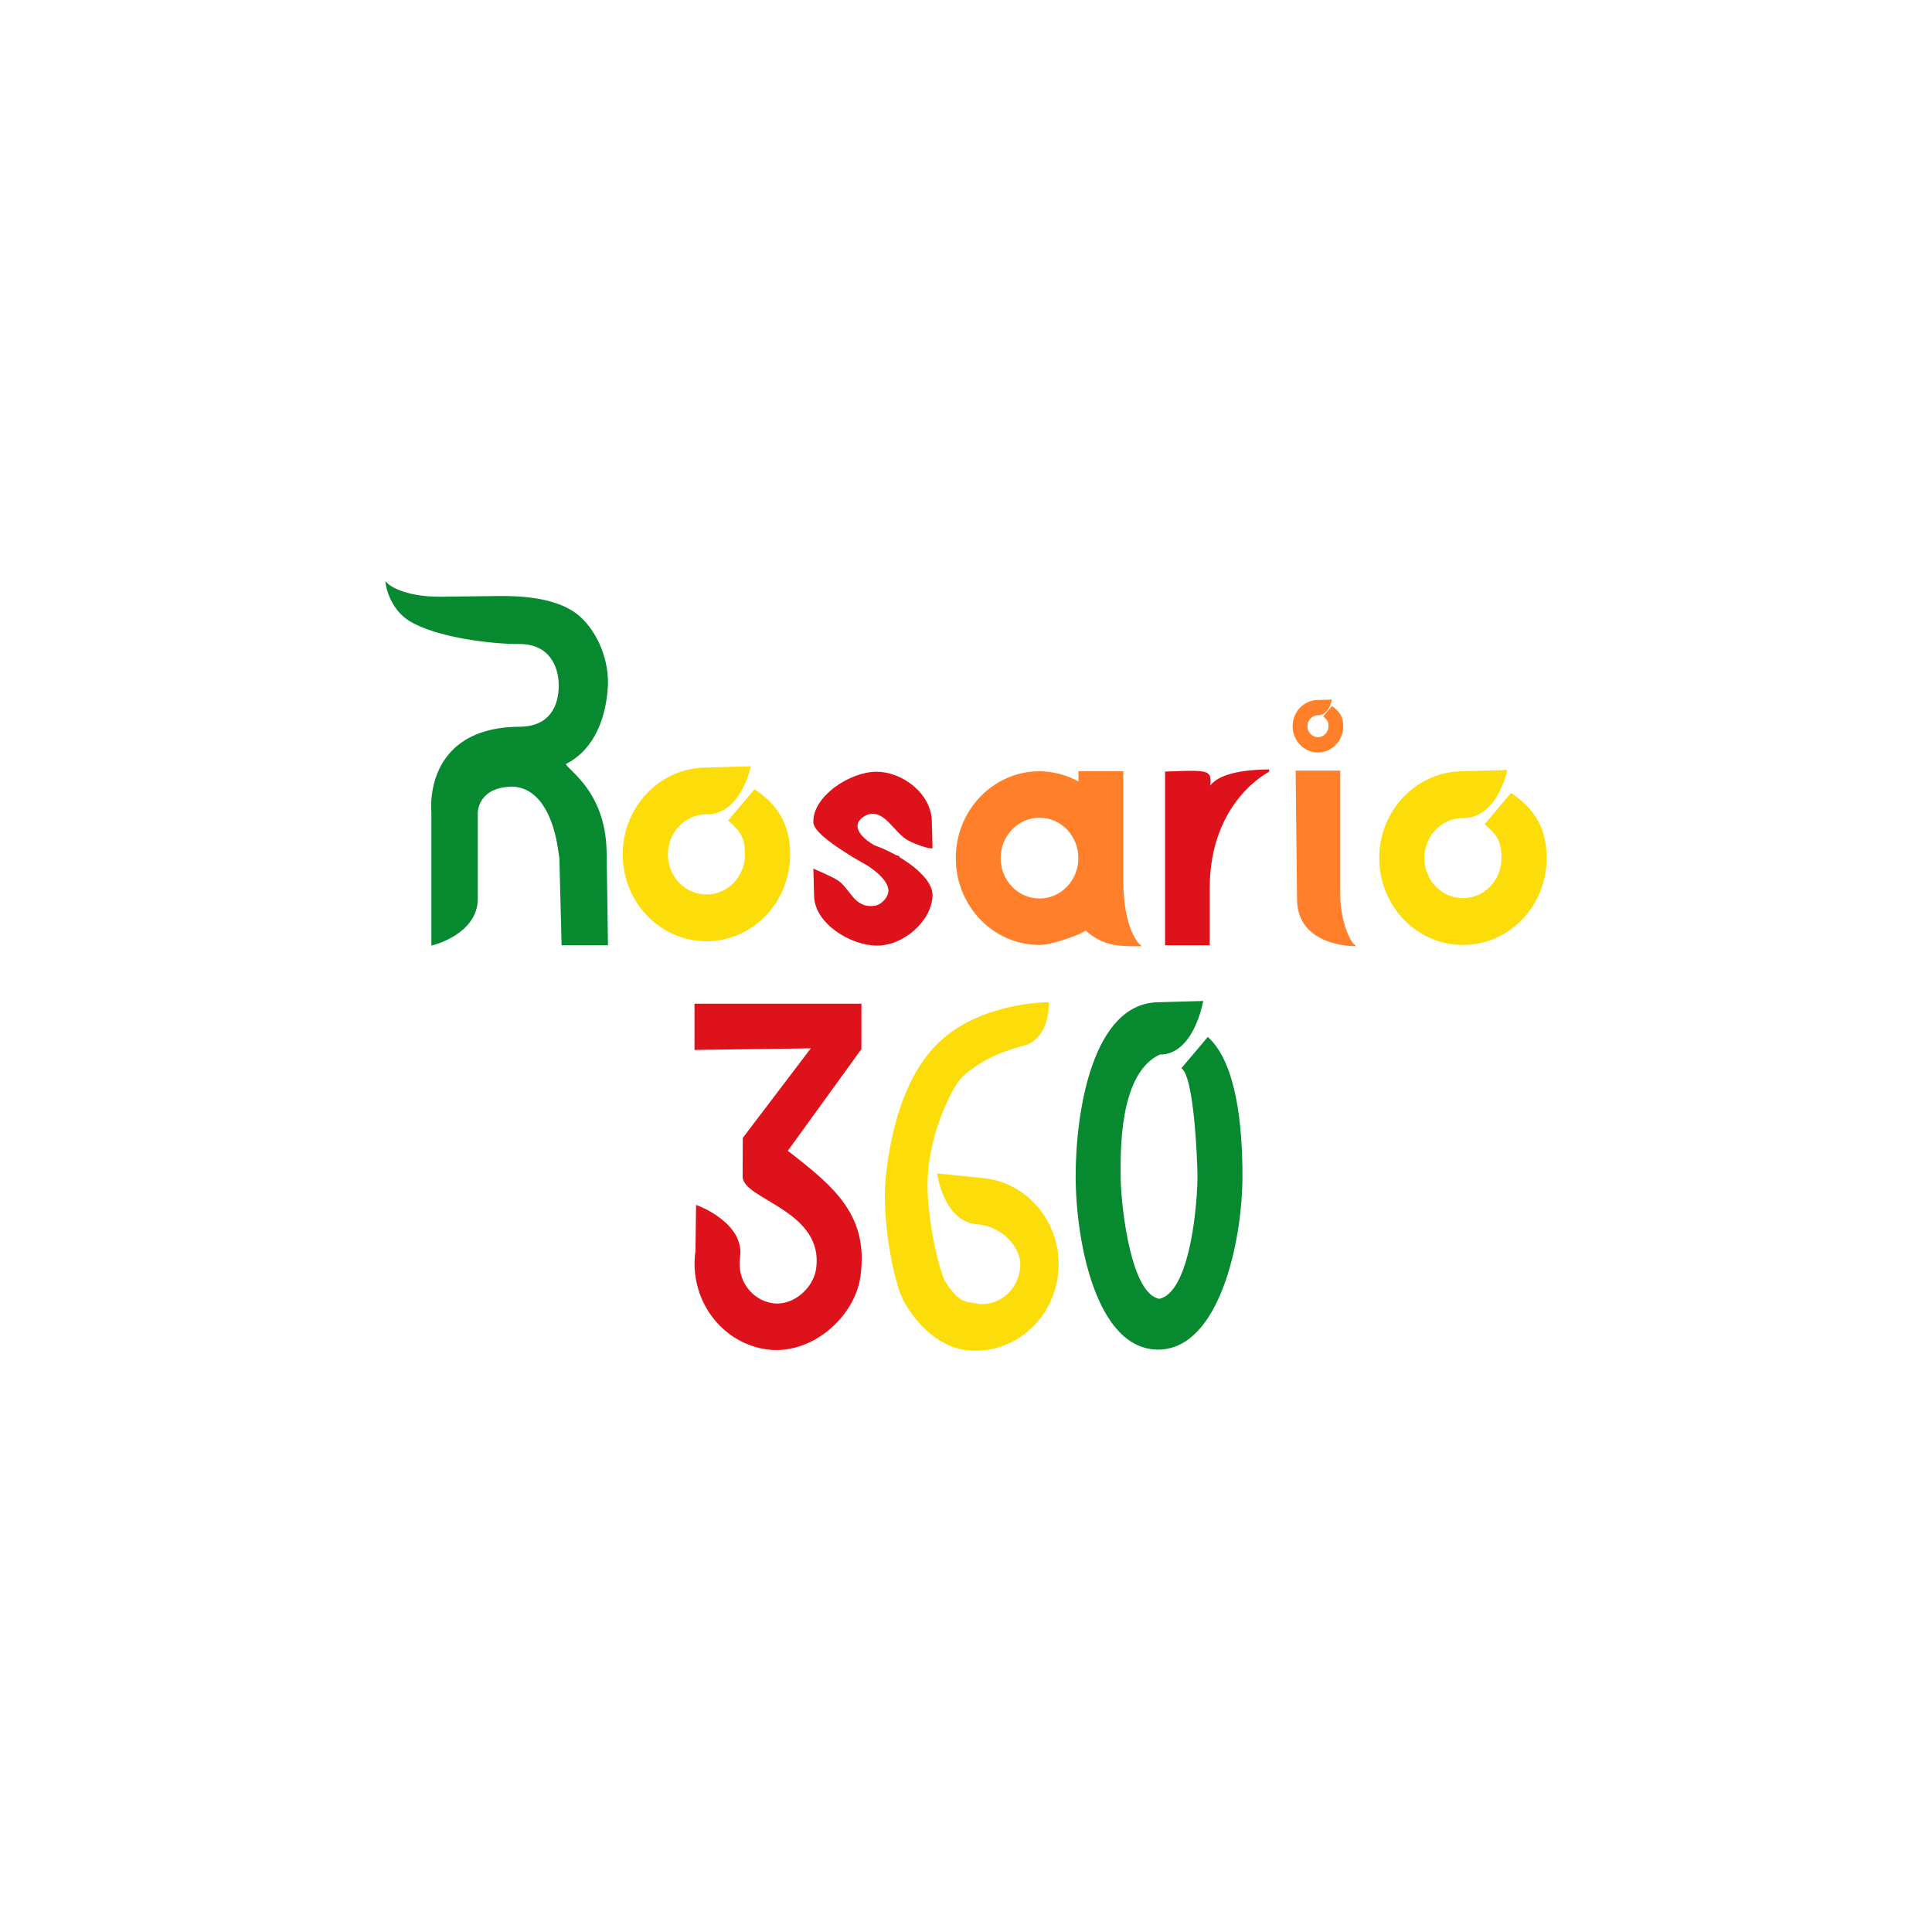 <?xml version="1.0" encoding="UTF-8" standalone="no"?>
<!-- Created with Inkscape (http://www.inkscape.org/) -->

<svg
   width="500mm"
   height="500mm"
   viewBox="0 0 500 500"
   version="1.1"
   id="svg1"
   xml:space="preserve"
   inkscape:version="1.3.2 (091e20e, 2023-11-25, custom)"
   sodipodi:docname="logo-vertical.svg"
   inkscape:export-filename="logo-vertical.png"
   inkscape:export-xdpi="25.4"
   inkscape:export-ydpi="25.4"
   xmlns:inkscape="http://www.inkscape.org/namespaces/inkscape"
   xmlns:sodipodi="http://sodipodi.sourceforge.net/DTD/sodipodi-0.dtd"
   xmlns="http://www.w3.org/2000/svg"
   xmlns:svg="http://www.w3.org/2000/svg"><sodipodi:namedview
     id="namedview1"
     pagecolor="#ffffff"
     bordercolor="#000000"
     borderopacity="0.25"
     inkscape:showpageshadow="2"
     inkscape:pageopacity="0.0"
     inkscape:pagecheckerboard="0"
     inkscape:deskcolor="#d1d1d1"
     inkscape:document-units="mm"
     showguides="true"
     showgrid="false"
     inkscape:zoom="0.17291529"
     inkscape:cx="404.8225"
     inkscape:cy="812.53658"
     inkscape:window-width="1366"
     inkscape:window-height="745"
     inkscape:window-x="-8"
     inkscape:window-y="-8"
     inkscape:window-maximized="1"
     inkscape:current-layer="layer2"><sodipodi:guide
       position="51.664,228.967"
       orientation="0,-1"
       id="guide5"
       inkscape:locked="false" /><sodipodi:guide
       position="62.735,273.923"
       orientation="0,-1"
       id="guide6"
       inkscape:locked="false" /><inkscape:grid
       id="grid6"
       units="mm"
       originx="0"
       originy="0"
       spacingx="1"
       spacingy="1"
       empcolor="#0099e5"
       empopacity="0.302"
       color="#0099e5"
       opacity="0.149"
       empspacing="5"
       dotted="false"
       gridanglex="30"
       gridanglez="30"
       visible="false" /><sodipodi:guide
       position="97.386,318.879"
       orientation="0,-1"
       id="guide8"
       inkscape:locked="false" /><sodipodi:guide
       position="241.955,124.152"
       orientation="0,-1"
       id="guide7"
       inkscape:locked="false" /><sodipodi:guide
       position="252.707,213.82"
       orientation="0,-1"
       id="guide9"
       inkscape:locked="false" /><sodipodi:guide
       position="270.627,169.189"
       orientation="0,-1"
       id="guide10"
       inkscape:locked="false" /></sodipodi:namedview><defs
     id="defs1" /><g
     id="layer2"
     inkscape:label="Capa 2"
     style="display:inline;opacity:1"
     inkscape:groupmode="layer"><path
       id="rect1"
       style="fill:#078930;fill-opacity:1;stroke:#078930;stroke-width:0.617;stroke-opacity:1"
       d="m 111.953,210.285 c 0,0 -2.467,-21.742 22.537,-21.897 8.072,-0.05 10.387,-5.711 10.422,-10.803 0.036,-5.215 -2.518,-11.256 -10.518,-11.221 -7.006,0.031 -21.303,-1.646 -28.252,-5.902 -5.102,-3.124 -5.981,-9.179 -5.981,-9.179 0,0 3.698,3.575 14.174,3.451 l 14.775,-0.174 c 5.491,-0.065 15.251,0.358 20.645,5.104 4.764,4.192 7.599,11.453 7.253,17.921 -0.405,7.559 -3.168,16.06 -10.661,19.843 -1.961,0.99 10.088,5.79 10.338,23.081 l 0.344,23.82 h -11.388 l -0.562,-22.213 -0.427,-2.84 c -0.91,-6.049 -3.846,-15.497 -11.803,-16.008 -9.468,0 -9.507,6.939 -9.507,6.939 v 22.415 c 0,8.883 -11.388,11.707 -11.388,11.707 z"
       sodipodi:nodetypes="csasscssaasscccsscscc"
       inkscape:label="R" /><path
       id="circle9"
       style="fill:#fcdd09;fill-opacity:1;stroke:#fcdd09;stroke-width:0.625;stroke-opacity:1"
       inkscape:label="o"
       d="m 182.821,198.957 c -11.792,2e-5 -21.351,9.923 -21.351,22.163 2e-5,12.24 9.559,22.163 21.351,22.163 11.792,-2e-5 21.351,-9.923 21.351,-22.163 -0.005,-4.552 -1.079,-8.163 -3.283,-11.22 -1.394,-1.934 -3.24,-3.645 -5.553,-5.234 l -6.462,7.639 c 3.137,2.73 4.224,4.58 4.241,8.815 6e-5,5.901 -4.609,10.685 -10.294,10.685 -5.685,6e-5 -10.294,-4.784 -10.294,-10.685 -5e-5,-5.901 4.609,-10.685 10.294,-10.685 8.528,0.149 11.08,-11.796 11.08,-11.796 z"
       sodipodi:nodetypes="csscscccccccc" /><path
       id="path20"
       style="display:inline;fill:#dd121a;fill-opacity:1;stroke:#dd121a;stroke-width:0.362;stroke-opacity:1"
       inkscape:label="s"
       d="m 210.679,212.729 c -0.117,4.02 16.742,12.771 21.613,15.228 1.335,0.674 -2.192,-1.248 -5.742,-3.171 -3.058,-1.656 -6.132,-3.313 -6.132,-3.313 0,0 9.429,4.408 9.678,8.867 0.106,1.897 -1.858,3.972 -3.67,4.24 -5.656,0.838 -6.528,-4.798 -10.024,-6.796 -1.835,-1.049 -5.717,-2.709 -5.717,-2.709 l 0.177,6.651 c 1e-5,7.079 9.308,12.818 16.128,12.818 6.82,-10e-6 13.984,-6.316 14.173,-12.818 0.177,-6.092 -13.897,-14.013 -20.716,-14.013 0.589,0.114 11.27,3.935 12.301,4.06 0,0 -10.799,-3.326 -11.002,-7.962 -0.077,-1.756 2.196,-3.317 3.887,-3.394 3.913,-0.179 6.114,5.191 9.622,6.999 1.85,0.953 4.815,2.011 5.901,1.965 l -0.177,-6.651 c -2e-5,-7.079 -7.353,-12.818 -14.173,-12.818 -6.82,1e-5 -16.305,6.354 -16.128,12.818 0,1e-5 -4e-5,0 -4e-5,0 z"
       sodipodi:nodetypes="ssscasaccssscaaasccss" /><path
       id="path18"
       style="display:inline;fill:#ff7f2a;fill-opacity:1;stroke:#ff7f2a;stroke-width:0.653;stroke-opacity:1"
       d="m 279.499,241.311 c 0,0 2.156,-1.385 1.59,-0.785 4.644,4.032 8.263,4.032 13.56,4.032 0,0 -4.262,-3.851 -4.262,-16.705 v -27.955 h -10.953 v 2.91 c -3.177,-1.869 -6.762,-2.861 -10.414,-2.88 -11.785,3e-5 -21.338,9.916 -21.338,22.149 3e-5,12.232 9.553,22.149 21.338,22.149 3.651,-0.019 10.479,-2.914 10.479,-2.914 m -10.479,-30.014 c 5.735,1e-5 10.385,4.826 10.385,10.779 -10e-6,5.953 -4.649,10.779 -10.385,10.779 -5.735,-1e-5 -10.385,-4.826 -10.385,-10.779 2e-5,-5.953 4.649,-10.779 10.385,-10.779 z"
       sodipodi:nodetypes="cccscccccccsssss"
       inkscape:label="a" /><path
       id="rect22"
       style="display:inline;fill:#dd121a;fill-opacity:1;stroke:#dd121a;stroke-width:0.594;stroke-opacity:1"
       d="m 301.816,199.967 c 14.143,-0.536 10.789,-0.372 10.953,7.037 0,0 -2.949,-7.409 15.624,-7.574 0,0 -15.624,7.574 -15.624,30.558 v 14.336 h -10.953 z"
       inkscape:label="r"
       sodipodi:nodetypes="csssccc" /><path
       id="rect19"
       style="display:inline;fill:#ff7f2a;stroke:#ff7f2a;stroke-width:0.594;stroke-opacity:1"
       inkscape:label="i"
       d="m 344.328,181.364 -3.245,0.093 c -3.454,0 -6.254,2.907 -6.254,6.492 0,3.585 2.8,6.492 6.254,6.492 3.454,-1e-5 6.254,-2.907 6.254,-6.492 -9.6e-4,-1.333 -0.316,-2.391 -0.961,-3.287 -0.408,-0.566 -0.949,-1.068 -1.627,-1.533 l -1.893,2.237 c 0.919,0.8 1.237,1.342 1.242,2.582 10e-6,1.729 -1.35,3.13 -3.015,3.13 -1.665,2e-5 -3.015,-1.401 -3.015,-3.13 -1e-5,-1.729 1.35,-3.13 3.015,-3.13 2.498,0.044 3.245,-3.455 3.245,-3.455 z m -8.722,18.37 0.368,33.152 c 0.13,11.672 14.217,11.672 14.217,11.672 -1.344,-1.301 -3.632,-6.449 -3.632,-13.354 v -31.471 z" /><path
       id="path16"
       style="fill:#fcdd09;fill-opacity:1;stroke:#fcdd09;stroke-width:0.625;stroke-opacity:1"
       inkscape:label="o"
       d="m 378.609,199.914 c -11.792,2e-5 -21.351,9.923 -21.351,22.163 2e-5,12.24 9.559,22.163 21.351,22.163 11.792,-2e-5 21.351,-9.923 21.351,-22.163 -0.005,-4.552 -1.079,-8.163 -3.283,-11.22 -1.394,-1.934 -3.24,-3.645 -5.553,-5.234 l -6.462,7.639 c 3.137,2.73 4.224,4.58 4.241,8.815 5e-5,5.901 -4.609,10.685 -10.294,10.685 -5.685,6e-5 -10.294,-4.784 -10.294,-10.685 -5e-5,-5.901 4.609,-10.685 10.294,-10.685 8.528,0.149 11.08,-11.796 11.08,-11.796 z"
       sodipodi:nodetypes="csscscccccccc" /><path
       id="path2"
       style="display:inline;fill:#dd121a;fill-opacity:1;stroke:#dd121a;stroke-width:0.623;stroke-opacity:1"
       inkscape:label="3"
       d="m 180.05,260.077 v 11.327 l 30.421,-0.415 -17.932,23.605 -0.038,9.889 c -0.022,5.669 21.393,8.654 18.98,24.116 -0.773,4.954 -6.051,9.829 -11.653,8.964 -5.603,-0.865 -9.469,-6.281 -8.636,-12.096 1.392,-8.701 -10.743,-13.197 -10.743,-13.197 l -0.153,11.515 c -1.728,12.062 6.291,23.294 17.911,25.088 11.62,1.794 22.772,-8.285 24.17,-18.592 2.097,-15.458 -6.294,-22.684 -18.926,-32.392 l 19.172,-26.486 v -11.327 z"
       sodipodi:nodetypes="ccccssccccsscccc" /><path
       id="path22"
       style="display:inline;fill:#fcdd09;fill-opacity:1;stroke:#fcdd09;stroke-width:0.623;stroke-opacity:1"
       inkscape:label="6"
       d="m 253.884,305.147 c 11.719,0.856 20.551,11.412 19.726,23.576 -0.825,12.165 -10.994,21.332 -22.713,20.476 -6.958,-0.508 -13.141,-5.96 -16.845,-12.851 -2.535,-4.716 -5.657,-21.197 -4.496,-31.864 1.288,-11.833 4.596,-24.824 12.458,-33.303 10.657,-11.493 29.095,-11.493 29.095,-11.493 0.076,8.526 -5.347,10.354 -5.347,10.354 -7.071,1.929 -10.611,3.537 -15.042,6.8 -1.628,1.199 -3.043,2.77 -4.026,4.537 -3.911,7.023 -6.422,15.081 -6.905,23.105 -0.56,9.312 2.825,24.604 4.74,27.581 3.914,6.084 5.882,4.969 8.857,5.728 5.65,0.413 10.553,-4.007 10.951,-9.872 0.398,-5.865 -5.575,-10.954 -11.225,-11.367 -8.485,-0.471 -10.216,-12.528 -10.216,-12.528 z"
       sodipodi:nodetypes="csssasssaaasccccc" /><path
       id="path1"
       style="fill:#078930;fill-opacity:1;stroke:#078930;stroke-width:0.623;stroke-opacity:1"
       inkscape:label="0"
       d="m 299.963,259.688 c -16.941,0 -21.295,28.148 -21.272,44.795 0.022,16.552 5.239,44.754 21.272,44.478 15.252,-0.263 21.238,-27.554 21.272,-44.478 0.027,-13.286 -1.613,-29.066 -8.619,-35.677 l -6.438,7.61 c 2.728,2.374 3.716,17.961 3.981,25.561 0.038,1.106 0.058,1.97 0.06,2.506 5e-5,4.502 -0.941,19.744 -5.207,27.487 -1.305,2.369 -2.922,4.036 -4.919,4.479 -7.722,-1.024 -10.144,-23.63 -10.368,-30.938 -0.012,-0.387 -0.018,-0.732 -0.018,-1.027 -5e-5,-5.879 -0.602,-26.892 10.386,-31.878 8.496,0.149 10.909,-13.234 10.909,-13.234 z"
       sodipodi:nodetypes="cassccscscscccc" /></g></svg>
